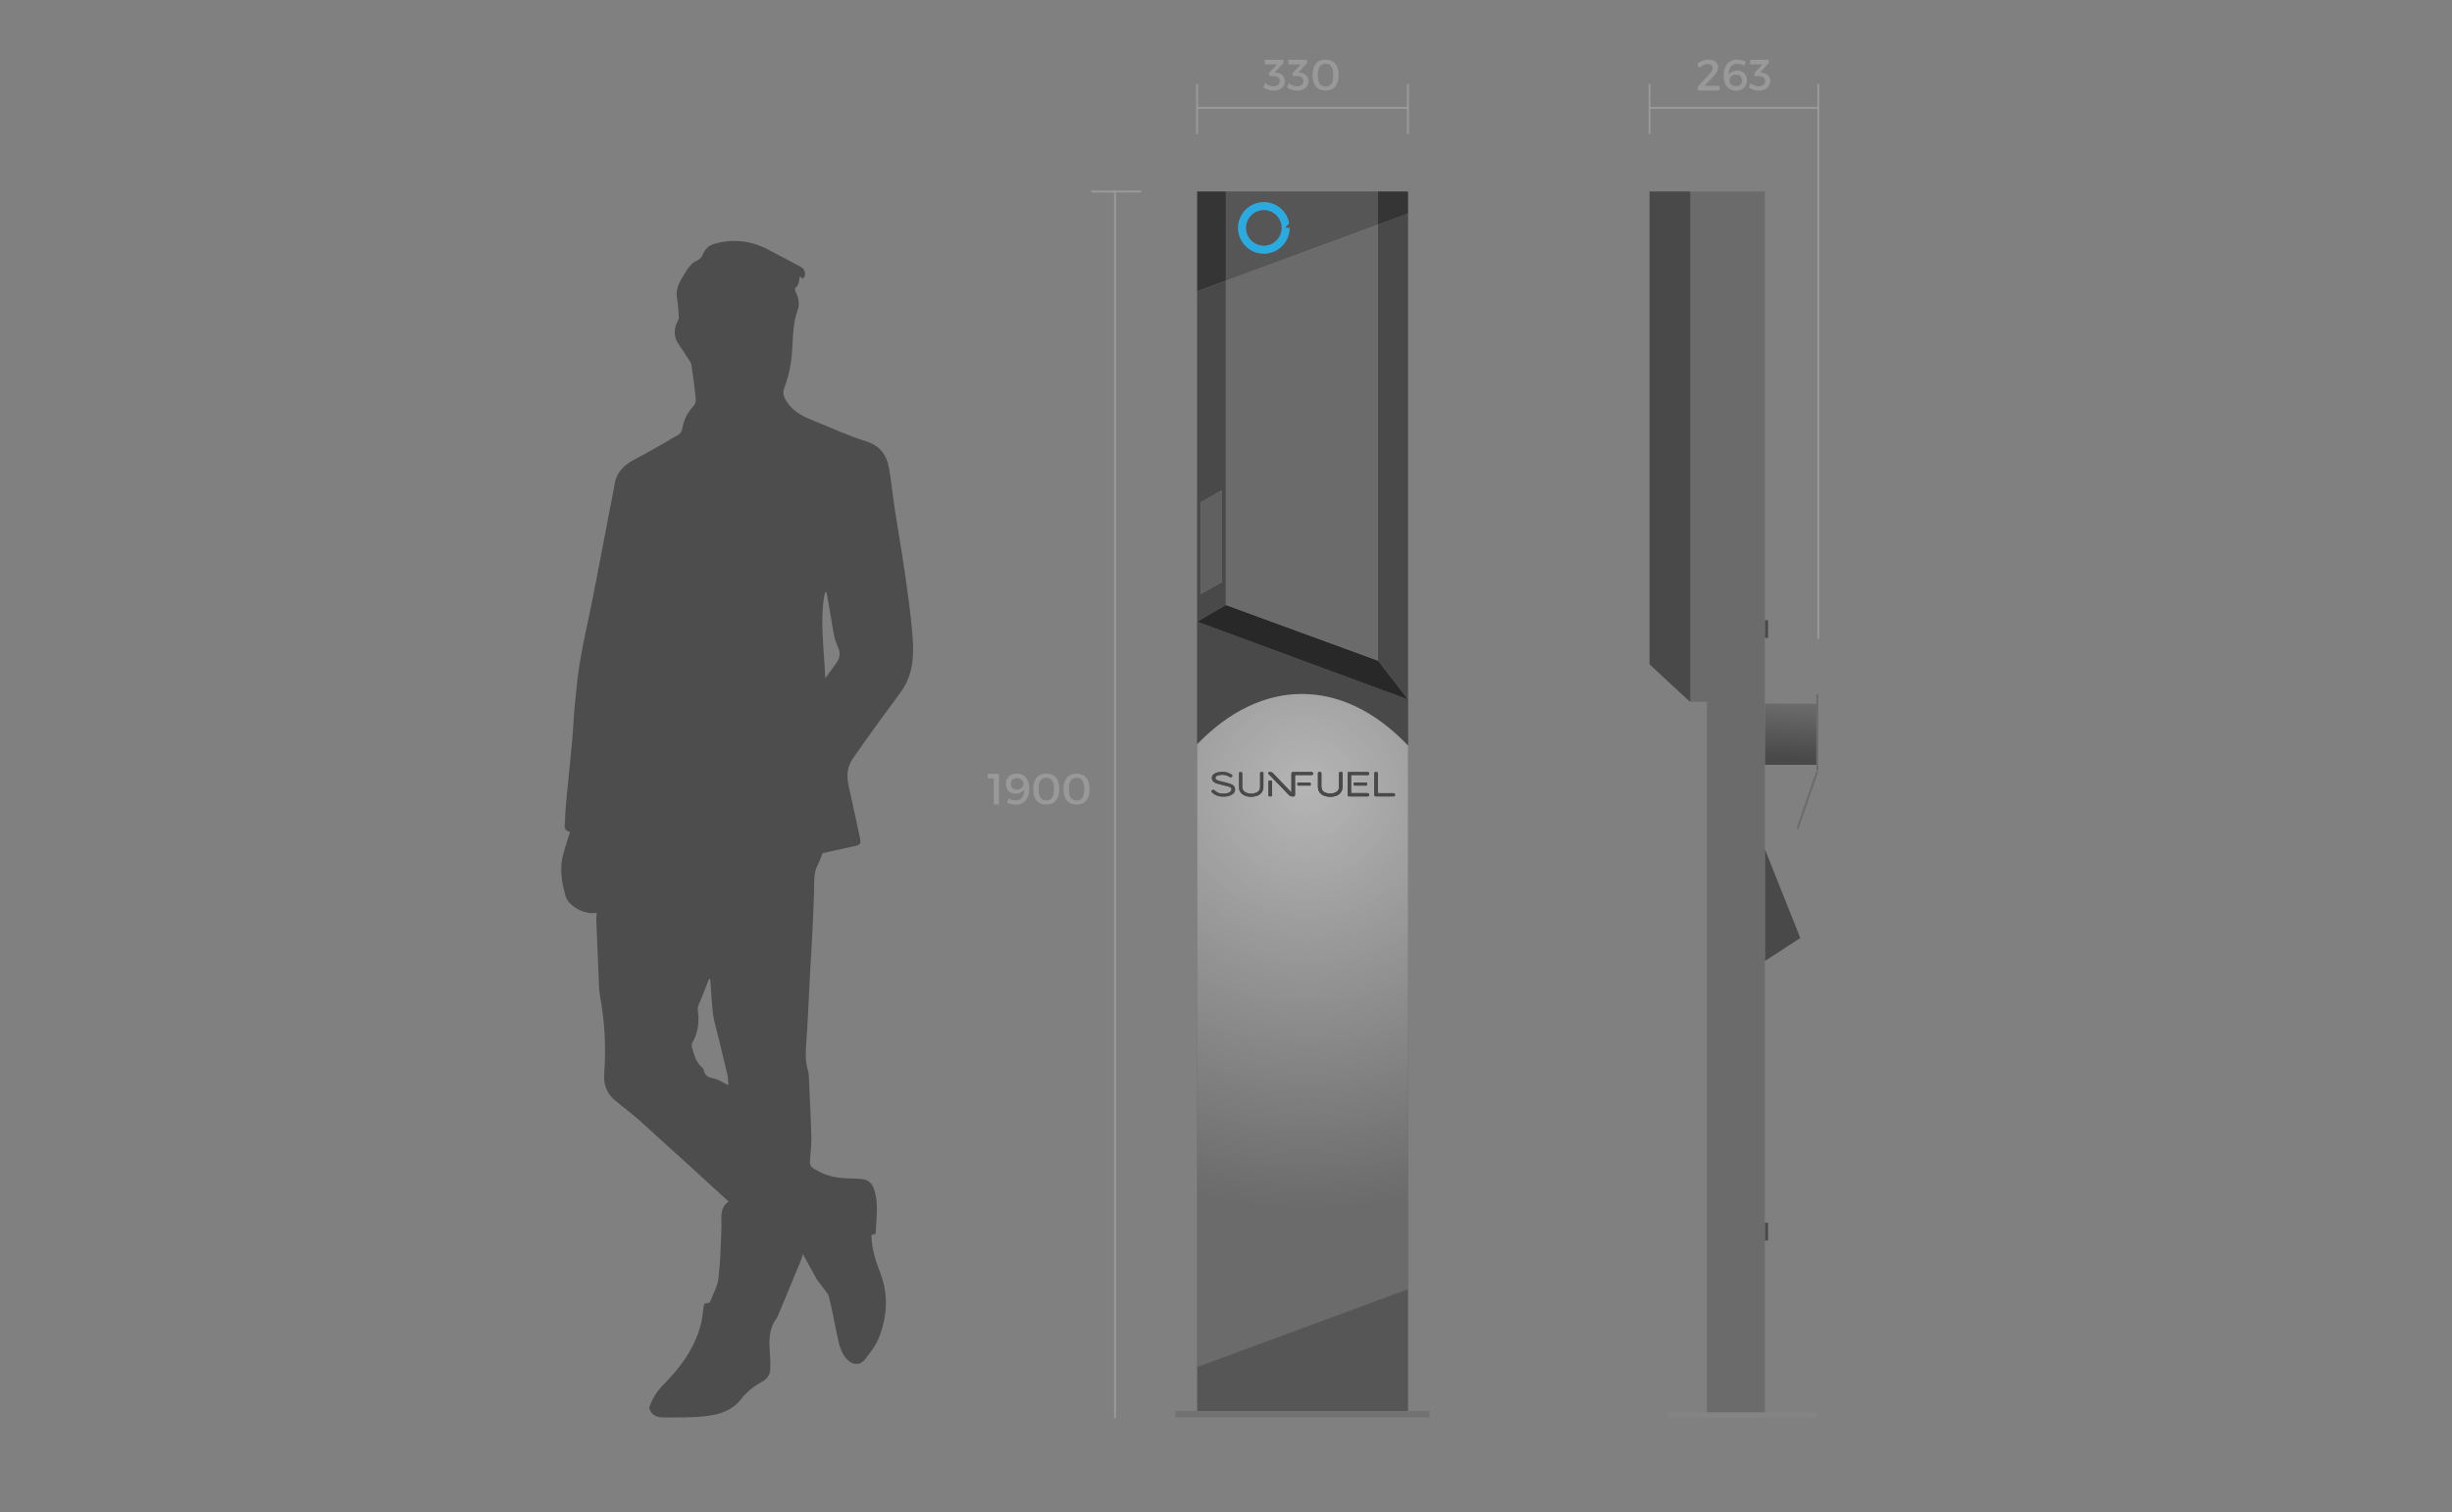 <?xml version="1.0" encoding="utf-8"?>
<!-- Generator: Adobe Illustrator 23.0.0, SVG Export Plug-In . SVG Version: 6.00 Build 0)  -->
<svg version="1.1" xmlns="http://www.w3.org/2000/svg" xmlns:xlink="http://www.w3.org/1999/xlink" x="0px" y="0px"
	 viewBox="0 0 1231.37 759.69" style="enable-background:new 0 0 1231.37 759.69;" xml:space="preserve">
<rect x="0" y="0" width="1231.37" height="759.69" fill="#808080" stroke="none"/>
<style type="text/css">
	.st0{display:none;}
	.st1{display:inline;}
	.st2{fill:#3A3A3A;}
	.st3{fill:none;stroke:#3A3A3A;stroke-miterlimit:10;}
	.st4{fill:none;stroke:#1C1C1C;stroke-miterlimit:10;}
	.st5{display:inline;fill:none;stroke:#3A3A3A;stroke-miterlimit:10;}
	.st6{display:inline;fill:none;stroke:#1C1C1C;stroke-miterlimit:10;}
	.st7{opacity:0.9;fill:#F7BD19;}
	.st8{fill:#FFFFFF;}
	.st9{fill:#6B6B6B;}
	.st10{fill:#494949;}
	.st11{opacity:0.5;clip-path:url(#SVGID_4_);fill:url(#SVGID_5_);}
	.st12{fill:#565656;}
	.st13{fill:#353535;}
	.st14{fill:#727272;}
	.st15{fill:#282828;}
	.st16{fill:#606060;}
	.st17{fill:#29ABE2;}
	.st18{fill:#848484;}
	.st19{fill:url(#SVGID_8_);}
	.st20{fill:none;stroke:#CCCCCC;stroke-width:0.75;stroke-linecap:round;stroke-linejoin:round;stroke-miterlimit:10;}
	.st21{fill:none;stroke:#999999;stroke-linecap:round;stroke-linejoin:round;stroke-miterlimit:10;}
	.st22{opacity:0.5;clip-path:url(#SVGID_12_);fill:url(#SVGID_13_);}
	.st23{fill:url(#SVGID_16_);}
	.st24{fill:#999999;}
	.st25{fill:url(#SVGID_17_);}
	.st26{fill:url(#SVGID_18_);}
	.st27{fill:url(#SVGID_19_);}
	.st28{fill:url(#SVGID_20_);}
	.st29{fill:url(#SVGID_21_);}
	.st30{fill:url(#SVGID_22_);}
	.st31{fill:none;stroke:#EFEFEF;stroke-miterlimit:10;}
	.st32{fill:#F9DC79;}
	.st33{fill:#F7BD19;}
	.st34{opacity:0.8;}
	.st35{fill:url(#SVGID_23_);}
	.st36{fill:url(#SVGID_24_);}
	.st37{fill:url(#SVGID_25_);}
	.st38{fill:url(#SVGID_26_);}
	.st39{fill:url(#SVGID_27_);}
	.st40{fill:url(#SVGID_28_);}
	.st41{fill:url(#SVGID_29_);}
	.st42{fill:url(#SVGID_30_);}
	.st43{fill:url(#SVGID_33_);}
	.st44{fill:#2F3948;}
	.st45{fill:none;stroke:#F7BD19;stroke-width:6;stroke-linecap:round;stroke-linejoin:round;stroke-miterlimit:10;}
	.st46{fill:url(#SVGID_34_);}
	.st47{fill:#191919;}
	.st48{fill:url(#SVGID_35_);}
	.st49{fill:url(#SVGID_36_);}
	.st50{fill:#4D4D4D;}
	.st51{fill:url(#SVGID_37_);}
	.st52{fill:url(#SVGID_38_);}
	.st53{fill:#CCCCCC;}
	.st54{fill:url(#SVGID_39_);}
	.st55{fill:#FABF14;}
	.st56{fill:url(#SVGID_40_);}
	.st57{fill:url(#SVGID_41_);}
	.st58{fill:url(#SVGID_42_);}
	.st59{fill:url(#SVGID_43_);}
	.st60{fill:url(#SVGID_44_);}
	.st61{fill:url(#SVGID_45_);}
	.st62{fill:url(#SVGID_46_);}
	.st63{fill:url(#SVGID_47_);}
	.st64{fill:url(#SVGID_48_);}
	.st65{fill:url(#SVGID_49_);}
	.st66{fill:url(#SVGID_50_);}
	.st67{fill:#333333;}
	.st68{fill:url(#SVGID_51_);}
	.st69{fill:url(#SVGID_52_);}
	.st70{fill:url(#SVGID_53_);}
	.st71{opacity:0.7;fill:url(#SVGID_54_);}
	.st72{fill:url(#SVGID_55_);}
	.st73{fill:url(#SVGID_56_);}
	.st74{fill:url(#SVGID_57_);}
	.st75{fill:url(#SVGID_58_);}
	.st76{opacity:0.8;fill:url(#SVGID_59_);}
	.st77{fill:url(#SVGID_60_);}
	.st78{fill:url(#SVGID_61_);}
	.st79{fill:url(#SVGID_62_);}
	.st80{fill:url(#SVGID_63_);}
	.st81{fill:url(#SVGID_64_);}
	.st82{fill:url(#SVGID_65_);}
	.st83{fill:url(#SVGID_66_);}
	.st84{fill:url(#SVGID_67_);}
	.st85{opacity:0.7;fill:url(#SVGID_68_);}
	.st86{fill:url(#SVGID_69_);}
	.st87{fill:url(#SVGID_70_);}
	.st88{fill:url(#SVGID_71_);}
	.st89{fill:url(#SVGID_72_);}
	.st90{opacity:0.8;fill:url(#SVGID_73_);}
	.st91{fill:url(#SVGID_74_);}
	.st92{fill:url(#SVGID_75_);}
	.st93{fill:url(#SVGID_76_);}
	.st94{fill:url(#SVGID_77_);}
	.st95{fill:url(#SVGID_78_);}
	.st96{fill:url(#SVGID_79_);}
	.st97{fill:url(#SVGID_80_);}
	.st98{fill:url(#SVGID_81_);}
	.st99{fill:#FFFFFF;stroke:#000000;stroke-miterlimit:10;}
	.st100{fill:#C1272D;}
	.st101{fill:url(#SVGID_82_);}
	.st102{fill:url(#SVGID_83_);}
	.st103{fill:url(#SVGID_84_);}
	.st104{fill:url(#SVGID_85_);}
	.st105{fill:url(#SVGID_86_);}
	.st106{fill:url(#SVGID_87_);}
	.st107{fill:url(#SVGID_88_);}
	.st108{fill:url(#SVGID_89_);}
	.st109{fill:url(#SVGID_90_);}
	.st110{fill:url(#SVGID_91_);}
	.st111{fill:url(#SVGID_92_);}
	.st112{fill:url(#SVGID_93_);}
	.st113{fill:url(#SVGID_94_);}
	.st114{fill:url(#SVGID_95_);}
	.st115{fill:url(#SVGID_96_);}
	.st116{fill:url(#SVGID_97_);}
	.st117{fill:url(#SVGID_98_);}
	.st118{fill:url(#SVGID_99_);}
	.st119{fill:url(#SVGID_100_);}
	.st120{fill:url(#SVGID_101_);}
	.st121{fill:url(#SVGID_102_);}
	.st122{fill:url(#SVGID_103_);}
	.st123{fill:url(#SVGID_104_);}
	.st124{fill:url(#SVGID_105_);}
	.st125{fill:url(#SVGID_106_);}
	.st126{fill:url(#SVGID_107_);}
	.st127{fill:url(#SVGID_108_);}
	.st128{fill:url(#SVGID_109_);}
	.st129{fill:url(#SVGID_110_);}
	.st130{fill:url(#SVGID_111_);}
	.st131{fill:url(#SVGID_112_);}
	.st132{fill:url(#SVGID_113_);}
	.st133{fill:url(#SVGID_114_);}
	.st134{fill:url(#SVGID_115_);}
	.st135{fill:url(#SVGID_116_);}
	.st136{fill:url(#SVGID_117_);}
	.st137{fill:#666666;}
	.st138{fill:none;}
	.st139{fill:url(#SVGID_118_);}
	.st140{opacity:0.5;}
	.st141{fill:url(#SVGID_119_);}
	.st142{fill:url(#SVGID_120_);}
	.st143{fill:url(#SVGID_121_);}
	.st144{fill:url(#SVGID_122_);}
	.st145{fill:url(#SVGID_123_);}
	.st146{fill:url(#SVGID_124_);}
	.st147{fill:url(#SVGID_125_);}
	.st148{fill:url(#SVGID_126_);}
	.st149{fill:url(#SVGID_127_);}
	.st150{fill:url(#SVGID_128_);}
	.st151{fill:url(#SVGID_129_);}
	.st152{fill:url(#SVGID_130_);}
	.st153{fill:url(#SVGID_131_);}
	.st154{fill:url(#SVGID_132_);}
	.st155{fill:url(#SVGID_133_);}
	.st156{fill:url(#SVGID_134_);}
	.st157{fill:url(#SVGID_135_);}
	.st158{fill:url(#SVGID_136_);}
	.st159{fill:url(#SVGID_137_);}
	.st160{fill:url(#SVGID_138_);}
	.st161{fill:url(#SVGID_139_);}
	.st162{fill:url(#SVGID_140_);}
	.st163{fill:url(#SVGID_141_);}
	.st164{fill:url(#SVGID_142_);}
	.st165{fill:url(#SVGID_143_);}
	.st166{fill:url(#SVGID_144_);}
	.st167{fill:url(#SVGID_145_);}
	.st168{fill:url(#SVGID_146_);}
	.st169{fill:url(#SVGID_147_);}
	.st170{fill:url(#SVGID_148_);}
	.st171{fill:none;stroke:#2D2D2D;stroke-width:2;stroke-miterlimit:10;}
	.st172{fill:url(#SVGID_155_);}
	.st173{fill:url(#SVGID_156_);}
	.st174{fill:url(#SVGID_157_);}
	.st175{clip-path:url(#SVGID_159_);}
	.st176{fill:#FBDD79;}
	.st177{fill:#736357;}
	.st178{fill:#534741;}
	.st179{fill:url(#SVGID_160_);}
	.st180{fill:#F2F2F2;}
	.st181{fill:#00B5E4;}
</style>
<g id="Layer_2">
</g>
<g id="Layer_6" class="st0">
	<g class="st1">
		<g>
			<g>
				<path class="st2" d="M1232.5,32.4c1.93,0,1.93-3,0-3C1230.57,29.4,1230.57,32.4,1232.5,32.4L1232.5,32.4z"/>
			</g>
		</g>
		<g>
			<g>
				<path class="st2" d="M1153.7,114.04c1.93,0,1.93-3,0-3C1151.77,111.04,1151.77,114.04,1153.7,114.04L1153.7,114.04z"/>
			</g>
		</g>
		<g>
			<g>
				<path class="st2" d="M1232.5,190c1.93,0,1.93-3,0-3C1230.57,187,1230.57,190,1232.5,190L1232.5,190z"/>
			</g>
		</g>
		<g>
			<g>
				<path class="st2" d="M1153.7,271.64c1.93,0,1.93-3,0-3C1151.77,268.64,1151.77,271.64,1153.7,271.64L1153.7,271.64z"/>
			</g>
		</g>
		<g>
			<g>
				<path class="st2" d="M1232.5,347.61c1.93,0,1.93-3,0-3C1230.57,344.61,1230.57,347.61,1232.5,347.61L1232.5,347.61z"/>
			</g>
		</g>
		<g>
			<g>
				<path class="st2" d="M1153.7,429.25c1.93,0,1.93-3,0-3C1151.77,426.25,1151.77,429.25,1153.7,429.25L1153.7,429.25z"/>
			</g>
		</g>
		<g>
			<g>
				<path class="st2" d="M1232.5,505.22c1.93,0,1.93-3,0-3C1230.57,502.22,1230.57,505.22,1232.5,505.22L1232.5,505.22z"/>
			</g>
		</g>
		<g>
			<g>
				<path class="st2" d="M1153.7,586.85c1.93,0,1.93-3,0-3C1151.77,583.85,1151.77,586.85,1153.7,586.85L1153.7,586.85z"/>
			</g>
		</g>
		<g>
			<g>
				<path class="st2" d="M1232.5,662.82c1.93,0,1.93-3,0-3C1230.57,659.82,1230.57,662.82,1232.5,662.82L1232.5,662.82z"/>
			</g>
		</g>
		<g>
			<g>
				<path class="st2" d="M1153.7,744.46c1.93,0,1.93-3,0-3C1151.77,741.46,1151.77,744.46,1153.7,744.46L1153.7,744.46z"/>
			</g>
		</g>
	</g>
</g>
<g id="Layer_7" class="st0">
</g>
<g id="Layer_5">
	<g>
		<g>
			<g>
				<defs>
					<path id="SVGID_9_" d="M601.19,312.28v374.38l105.93-39.1V351.38L601.19,312.28z M619.19,398.77
						c-1.66,1.27-3.57,1.49-5.55,1.38c-1.26-0.07-2.48-0.38-3.59-1.02c-0.58-0.34-1.09-0.75-1.53-1.24
						c-0.37-0.41-0.32-0.66,0.17-0.93c0.13-0.07,0.25-0.14,0.39-0.21c0.28-0.13,0.52-0.1,0.75,0.14c1.02,1.07,2.26,1.66,3.73,1.71
						c0.97,0.03,1.96,0.06,2.91-0.2c0.58-0.15,1.08-0.44,1.49-0.85c0.78-0.75,0.59-1.78-0.41-2.21c-0.66-0.29-1.38-0.42-2.09-0.61
						c-1.48-0.39-2.98-0.72-4.44-1.18c-0.48-0.15-0.92-0.38-1.33-0.66c-1.54-0.97-1.46-3.26,0-4.17c1.04-0.66,2.36-1.05,4.33-1.04
						c1.38,0.02,3.04,0.38,4.5,1.43c0.3,0.21,0.57,0.44,0.31,0.85c-0.3,0.46-0.85,0.61-1.22,0.37c-1.98-1.26-4.09-1.37-6.28-0.71
						c-0.38,0.1-0.64,0.41-0.82,0.75c-0.25,0.46-0.19,0.83,0.24,1.18c0.45,0.37,1.01,0.54,1.56,0.71c1.95,0.52,3.93,0.89,5.83,1.59
						c0.97,0.36,1.81,0.92,2.02,2.05C620.4,397.04,620.16,398.04,619.19,398.77z M634.48,388.41v6.62c0,2.42-1.17,4.13-3.49,4.82
						c-2.18,0.65-4.37,0.61-6.41-0.48c-1.52-0.81-2.34-2.13-2.36-3.86c-0.05-2.35-0.02-4.7-0.03-7.06c0-0.45,0.19-0.61,0.63-0.6
						c1.07,0.01,1.07-0.01,1.07,1.05c0,2.11-0.01,4.21,0,6.32c0,1.39,0.63,2.41,1.94,2.94c1.66,0.67,3.33,0.67,4.98,0.02
						c1.33-0.53,1.97-1.54,1.97-2.97c0.01-2.14,0-4.28,0.01-6.41c0-0.31-0.12-0.72,0.2-0.87c0.41-0.2,0.88-0.13,1.31-0.05
						C634.52,387.94,634.48,388.22,634.48,388.41z M638.81,399.23c0,0.74-0.06,0.79-0.79,0.79c-0.12,0-0.23,0-0.35,0.01
						c-0.48,0.06-0.64-0.17-0.64-0.64c0.02-1.11,0.01-2.21,0.01-3.33c0-1.09,0.01-2.19-0.01-3.28c0-0.45,0.14-0.66,0.63-0.66
						c1.15,0,1.15-0.01,1.15,1.15V399.23z M657.61,394.61c-1.83,0.01-3.66,0-5.49,0c-0.54,0-0.6-0.13-0.61-0.82
						c-0.01-0.46,0.16-0.66,0.64-0.65c0.89,0.01,1.78,0,2.68,0c0.93,0,1.85,0.01,2.77,0c0.45-0.01,0.63,0.19,0.63,0.63
						C658.2,394.45,658.12,394.61,657.61,394.61z M658.66,389.29c-2.56,0.01-5.13,0.01-7.69-0.01c-0.5,0-0.66,0.09-0.66,0.64
						c0.03,3.05,0.02,6.08,0.01,9.13c0,0.19-0.01,0.37-0.05,0.54c-0.03,0.3-0.2,0.44-0.53,0.45c-1.75,0.05-1.74,0.03-2.95-1.23
						c-3.14-3.27-6.3-6.52-9.44-9.78c-0.1-0.1-0.22-0.21-0.3-0.32c-0.28-0.39-0.12-0.79,0.35-0.85c0.73-0.07,1.34,0,1.95,0.64
						c2.95,3.16,5.99,6.26,9,9.39c0.05,0.05,0.09,0.08,0.22,0.19v-9.28c0-0.14-0.01-0.3,0.02-0.44c0.06-0.3,0.23-0.5,0.57-0.5
						c3.2,0,6.4,0,9.59,0.01c0.44,0,0.65,0.28,0.65,0.75C659.38,389.08,659.17,389.29,658.66,389.29z M674.2,391.95v3.08
						c0,2.38-1.16,4.04-3.42,4.77c-1.97,0.64-3.95,0.6-5.89-0.14c-1.89-0.72-3-2.39-3.01-4.41c-0.01-2.24,0-4.47,0-6.71
						c0-0.59,0.1-0.68,0.7-0.7c0.98,0,0.98,0,0.98,0.96c0,1.92,0.05,3.85-0.01,5.76c-0.08,2.69,1.25,3.58,3.31,3.97
						c1.16,0.23,2.29,0.12,3.41-0.28c1.48-0.52,2.21-1.55,2.22-3.16c0.01-2.1,0-4.21,0-6.3c0-0.95,0-0.95,0.97-0.95
						c0.05,0,0.1,0.01,0.15,0c0.43-0.05,0.59,0.14,0.58,0.58C674.19,389.6,674.2,390.77,674.2,391.95z M683.47,389.29
						c-1.53,0-3.05,0.01-4.57,0c-0.32-0.01-0.43,0.07-0.43,0.41c0.02,2.78,0.02,5.56,0,8.34c0,0.37,0.15,0.38,0.44,0.38h7.69
						c0.7,0,0.97,0.29,0.92,0.96c-0.03,0.42-0.24,0.65-0.71,0.65h-9.22c-0.59,0-0.83-0.25-0.83-0.86v-10.52c0-0.68,0.1-0.8,0.76-0.8
						h9.19c0.65,0,0.85,0.2,0.82,0.81c-0.01,0.46-0.25,0.64-0.7,0.64C685.72,389.29,684.59,389.29,683.47,389.29z M686.53,393.83
						c0,0.66-0.09,0.78-0.71,0.78h-2.63c-0.92,0-1.82,0.01-2.72,0c-0.58-0.01-0.61-0.09-0.64-0.85c-0.02-0.49,0.19-0.64,0.65-0.63
						c1.78,0.01,3.57,0,5.35,0C686.43,393.13,686.53,393.24,686.53,393.83z M699.79,400.03h-8.74c-0.61-0.01-0.87-0.27-0.87-0.88
						v-10.53c0-0.63,0.15-0.75,0.81-0.75c0.83-0.01,0.93,0.06,0.93,0.72v4.72c0,1.56,0.01,3.12-0.01,4.67
						c0,0.39,0.12,0.46,0.48,0.46c2.42-0.02,4.83-0.01,7.25-0.01c0.64,0,0.96,0.32,0.92,0.89
						C700.52,399.8,700.28,400.03,699.79,400.03z"/>
				</defs>
				<clipPath id="SVGID_2_">
					<use xlink:href="#SVGID_9_"  style="overflow:visible;"/>
				</clipPath>
			</g>
		</g>
		<g>
			<polygon class="st9" points="707.12,351.39 707.12,647.57 601.19,686.66 601.19,312.28 			"/>
			<path class="st10" d="M707.12,351.39v23.15c-15.62-16.49-33.85-25.94-53.3-25.94c-19.18,0-37.16,9.19-52.63,25.24v-61.55
				L707.12,351.39z"/>
			<polygon class="st9" points="707.12,376.95 707.12,647.57 601.19,686.66 601.19,374.1 			"/>
			<g>
				<defs>
					<path id="SVGID_11_" d="M601.19,312.28v374.38l105.93-39.1V351.38L601.19,312.28z M619.19,398.77
						c-1.66,1.27-3.57,1.49-5.55,1.38c-1.26-0.07-2.48-0.38-3.59-1.02c-0.58-0.34-1.09-0.75-1.53-1.24
						c-0.37-0.41-0.32-0.66,0.17-0.93c0.13-0.07,0.25-0.14,0.39-0.21c0.28-0.13,0.52-0.1,0.75,0.14c1.02,1.07,2.26,1.66,3.73,1.71
						c0.97,0.03,1.96,0.06,2.91-0.2c0.58-0.15,1.08-0.44,1.49-0.85c0.78-0.75,0.59-1.78-0.41-2.21c-0.66-0.29-1.38-0.42-2.09-0.61
						c-1.48-0.39-2.98-0.72-4.44-1.18c-0.48-0.15-0.92-0.38-1.33-0.66c-1.54-0.97-1.46-3.26,0-4.17c1.04-0.66,2.36-1.05,4.33-1.04
						c1.38,0.02,3.04,0.38,4.5,1.43c0.3,0.21,0.57,0.44,0.31,0.85c-0.3,0.46-0.85,0.61-1.22,0.37c-1.98-1.26-4.09-1.37-6.28-0.71
						c-0.38,0.1-0.64,0.41-0.82,0.75c-0.25,0.46-0.19,0.83,0.24,1.18c0.45,0.37,1.01,0.54,1.56,0.71c1.95,0.52,3.93,0.89,5.83,1.59
						c0.97,0.36,1.81,0.92,2.02,2.05C620.4,397.04,620.16,398.04,619.19,398.77z M634.48,388.41v6.62c0,2.42-1.17,4.13-3.49,4.82
						c-2.18,0.65-4.37,0.61-6.41-0.48c-1.52-0.81-2.34-2.13-2.36-3.86c-0.05-2.35-0.02-4.7-0.03-7.06c0-0.45,0.19-0.61,0.63-0.6
						c1.07,0.01,1.07-0.01,1.07,1.05c0,2.11-0.01,4.21,0,6.32c0,1.39,0.63,2.41,1.94,2.94c1.66,0.67,3.33,0.67,4.98,0.02
						c1.33-0.53,1.97-1.54,1.97-2.97c0.01-2.14,0-4.28,0.01-6.41c0-0.31-0.12-0.72,0.2-0.87c0.41-0.2,0.88-0.13,1.31-0.05
						C634.52,387.94,634.48,388.22,634.48,388.41z M638.81,399.23c0,0.74-0.06,0.79-0.79,0.79c-0.12,0-0.23,0-0.35,0.01
						c-0.48,0.06-0.64-0.17-0.64-0.64c0.02-1.11,0.01-2.21,0.01-3.33c0-1.09,0.01-2.19-0.01-3.28c0-0.45,0.14-0.66,0.63-0.66
						c1.15,0,1.15-0.01,1.15,1.15V399.23z M657.61,394.61c-1.83,0.01-3.66,0-5.49,0c-0.54,0-0.6-0.13-0.61-0.82
						c-0.01-0.46,0.16-0.66,0.64-0.65c0.89,0.01,1.78,0,2.68,0c0.93,0,1.85,0.01,2.77,0c0.45-0.01,0.63,0.19,0.63,0.63
						C658.2,394.45,658.12,394.61,657.61,394.61z M658.66,389.29c-2.56,0.01-5.13,0.01-7.69-0.01c-0.5,0-0.66,0.09-0.66,0.64
						c0.03,3.05,0.02,6.08,0.01,9.13c0,0.19-0.01,0.37-0.05,0.54c-0.03,0.3-0.2,0.44-0.53,0.45c-1.75,0.05-1.74,0.03-2.95-1.23
						c-3.14-3.27-6.3-6.52-9.44-9.78c-0.1-0.1-0.22-0.21-0.3-0.32c-0.28-0.39-0.12-0.79,0.35-0.85c0.73-0.07,1.34,0,1.95,0.64
						c2.95,3.16,5.99,6.26,9,9.39c0.05,0.05,0.09,0.08,0.22,0.19v-9.28c0-0.14-0.01-0.3,0.02-0.44c0.06-0.3,0.23-0.5,0.57-0.5
						c3.2,0,6.4,0,9.59,0.01c0.44,0,0.65,0.28,0.65,0.75C659.38,389.08,659.17,389.29,658.66,389.29z M674.2,391.95v3.08
						c0,2.38-1.16,4.04-3.42,4.77c-1.97,0.64-3.95,0.6-5.89-0.14c-1.89-0.72-3-2.39-3.01-4.41c-0.01-2.24,0-4.47,0-6.71
						c0-0.59,0.1-0.68,0.7-0.7c0.98,0,0.98,0,0.98,0.96c0,1.92,0.05,3.85-0.01,5.76c-0.08,2.69,1.25,3.58,3.31,3.97
						c1.16,0.23,2.29,0.12,3.41-0.28c1.48-0.52,2.21-1.55,2.22-3.16c0.01-2.1,0-4.21,0-6.3c0-0.95,0-0.95,0.97-0.95
						c0.05,0,0.1,0.01,0.15,0c0.43-0.05,0.59,0.14,0.58,0.58C674.19,389.6,674.2,390.77,674.2,391.95z M683.47,389.29
						c-1.53,0-3.05,0.01-4.57,0c-0.32-0.01-0.43,0.07-0.43,0.41c0.02,2.78,0.02,5.56,0,8.34c0,0.37,0.15,0.38,0.44,0.38h7.69
						c0.7,0,0.97,0.29,0.92,0.96c-0.03,0.42-0.24,0.65-0.71,0.65h-9.22c-0.59,0-0.83-0.25-0.83-0.86v-10.52c0-0.68,0.1-0.8,0.76-0.8
						h9.19c0.65,0,0.85,0.2,0.82,0.81c-0.01,0.46-0.25,0.64-0.7,0.64C685.72,389.29,684.59,389.29,683.47,389.29z M686.53,393.83
						c0,0.66-0.09,0.78-0.71,0.78h-2.63c-0.92,0-1.82,0.01-2.72,0c-0.58-0.01-0.61-0.09-0.64-0.85c-0.02-0.49,0.19-0.64,0.65-0.63
						c1.78,0.01,3.57,0,5.35,0C686.43,393.13,686.53,393.24,686.53,393.83z M699.79,400.03h-8.74c-0.61-0.01-0.87-0.27-0.87-0.88
						v-10.53c0-0.63,0.15-0.75,0.81-0.75c0.83-0.01,0.93,0.06,0.93,0.72v4.72c0,1.56,0.01,3.12-0.01,4.67
						c0,0.39,0.12,0.46,0.48,0.46c2.42-0.02,4.83-0.01,7.25-0.01c0.64,0,0.96,0.32,0.92,0.89
						C700.52,399.8,700.28,400.03,699.79,400.03z"/>
				</defs>
				<clipPath id="SVGID_4_">
					<use xlink:href="#SVGID_11_"  style="overflow:visible;"/>
				</clipPath>
				<radialGradient id="SVGID_5_" cx="656.23" cy="395.941" r="211.116" gradientUnits="userSpaceOnUse">
					<stop  offset="0" style="stop-color:#FFFFFF"/>
					<stop  offset="1" style="stop-color:#FFFFFF;stop-opacity:0"/>
				</radialGradient>
				<ellipse class="st11" cx="653.82" cy="536.66" rx="105.11" ry="188.07"/>
			</g>
			<g>
				<path class="st10" d="M659.39,388.61c-0.01,0.46-0.22,0.67-0.73,0.67c-2.56,0.01-5.13,0.01-7.69-0.01
					c-0.5,0-0.66,0.09-0.66,0.64c0.03,3.05,0.02,6.08,0.01,9.13c0,0.19-0.01,0.37-0.05,0.54c-0.03,0.3-0.2,0.44-0.53,0.45
					c-1.75,0.05-1.74,0.03-2.95-1.23c-3.14-3.27-6.3-6.52-9.44-9.78c-0.1-0.1-0.22-0.21-0.3-0.32c-0.28-0.39-0.12-0.79,0.35-0.85
					c0.73-0.07,1.34,0,1.95,0.64c2.95,3.16,5.99,6.26,9,9.39c0.05,0.05,0.09,0.08,0.22,0.19v-9.28c0-0.14-0.01-0.3,0.02-0.44
					c0.06-0.3,0.23-0.5,0.57-0.5c3.2,0,6.4,0,9.59,0.01C659.18,387.86,659.39,388.14,659.39,388.61z"/>
				<path class="st10" d="M619.19,398.77c-1.66,1.27-3.57,1.49-5.55,1.38c-1.26-0.07-2.48-0.38-3.59-1.02
					c-0.58-0.34-1.09-0.75-1.53-1.24c-0.37-0.41-0.32-0.66,0.17-0.93c0.13-0.07,0.25-0.14,0.39-0.21c0.28-0.13,0.52-0.1,0.75,0.14
					c1.02,1.07,2.26,1.66,3.73,1.71c0.97,0.03,1.96,0.06,2.91-0.2c0.58-0.15,1.08-0.44,1.49-0.85c0.78-0.75,0.59-1.78-0.41-2.21
					c-0.66-0.29-1.38-0.42-2.09-0.61c-1.48-0.39-2.98-0.72-4.44-1.18c-0.48-0.15-0.92-0.38-1.33-0.66c-1.54-0.97-1.46-3.26,0-4.17
					c1.04-0.66,2.36-1.05,4.33-1.04c1.38,0.02,3.04,0.38,4.5,1.43c0.3,0.21,0.57,0.44,0.31,0.85c-0.3,0.46-0.85,0.61-1.22,0.37
					c-1.98-1.26-4.09-1.37-6.28-0.71c-0.38,0.1-0.64,0.41-0.82,0.75c-0.25,0.46-0.19,0.83,0.24,1.18c0.45,0.37,1.01,0.54,1.56,0.71
					c1.95,0.52,3.93,0.89,5.83,1.59c0.97,0.36,1.81,0.92,2.02,2.05C620.4,397.04,620.16,398.04,619.19,398.77z"/>
				<path class="st10" d="M634.48,388.41v6.62c0,2.42-1.17,4.13-3.49,4.82c-2.18,0.65-4.37,0.61-6.41-0.48
					c-1.52-0.81-2.34-2.13-2.36-3.86c-0.05-2.35-0.02-4.7-0.03-7.06c0-0.45,0.19-0.61,0.63-0.6c1.07,0.01,1.07-0.01,1.07,1.05
					c0,2.11-0.01,4.21,0,6.32c0,1.39,0.63,2.41,1.94,2.94c1.66,0.67,3.33,0.67,4.98,0.02c1.33-0.53,1.97-1.54,1.97-2.97
					c0.01-2.14,0-4.28,0.01-6.41c0-0.31-0.12-0.72,0.2-0.87c0.41-0.2,0.88-0.13,1.31-0.05
					C634.52,387.94,634.48,388.22,634.48,388.41z"/>
				<path class="st10" d="M674.2,388.43c-0.01,1.17,0,2.34,0,3.52v3.08c0,2.38-1.16,4.04-3.42,4.77c-1.97,0.64-3.95,0.6-5.89-0.14
					c-1.89-0.72-3-2.39-3.01-4.41c-0.01-2.24,0-4.47,0-6.71c0-0.59,0.1-0.68,0.7-0.7c0.98,0,0.98,0,0.98,0.96
					c0,1.92,0.05,3.85-0.01,5.76c-0.08,2.69,1.25,3.58,3.31,3.97c1.16,0.23,2.29,0.12,3.41-0.28c1.48-0.52,2.21-1.55,2.22-3.16
					c0.01-2.1,0-4.21,0-6.3c0-0.95,0-0.95,0.97-0.95c0.05,0,0.1,0.01,0.15,0C674.05,387.8,674.21,387.99,674.2,388.43z"/>
				<path class="st10" d="M687.53,399.38c-0.03,0.42-0.24,0.65-0.71,0.65h-9.22c-0.59,0-0.83-0.25-0.83-0.86v-10.52
					c0-0.68,0.1-0.8,0.76-0.8h9.19c0.65,0,0.85,0.2,0.82,0.81c-0.01,0.46-0.25,0.64-0.7,0.64c-1.12-0.01-2.25-0.01-3.37-0.01
					c-1.53,0-3.05,0.01-4.57,0c-0.32-0.01-0.43,0.07-0.43,0.41c0.02,2.78,0.02,5.56,0,8.34c0,0.37,0.15,0.38,0.44,0.38h7.69
					C687.31,398.42,687.58,398.71,687.53,399.38z"/>
				<path class="st10" d="M700.55,399.31c-0.03,0.49-0.27,0.72-0.76,0.72h-8.74c-0.61-0.01-0.87-0.27-0.87-0.88v-10.53
					c0-0.63,0.15-0.75,0.81-0.75c0.83-0.01,0.93,0.06,0.93,0.72v4.72c0,1.56,0.01,3.12-0.01,4.67c0,0.39,0.12,0.46,0.48,0.46
					c2.42-0.02,4.83-0.01,7.25-0.01C700.27,398.42,700.6,398.74,700.55,399.31z"/>
				<path class="st10" d="M638.81,393.27v5.96c0,0.74-0.06,0.79-0.79,0.79c-0.12,0-0.23,0-0.35,0.01c-0.48,0.06-0.64-0.17-0.64-0.64
					c0.02-1.11,0.01-2.21,0.01-3.33c0-1.09,0.01-2.19-0.01-3.28c0-0.45,0.14-0.66,0.63-0.66
					C638.81,392.13,638.81,392.11,638.81,393.27z"/>
				<path class="st10" d="M686.53,393.83c0,0.66-0.09,0.78-0.71,0.78h-2.63c-0.92,0-1.82,0.01-2.72,0
					c-0.58-0.01-0.61-0.09-0.64-0.85c-0.02-0.49,0.19-0.64,0.65-0.63c1.78,0.01,3.57,0,5.35,0
					C686.43,393.13,686.53,393.24,686.53,393.83z"/>
				<path class="st10" d="M658.21,393.76c-0.01,0.7-0.09,0.85-0.6,0.85c-1.83,0.01-3.66,0-5.49,0c-0.54,0-0.6-0.13-0.61-0.82
					c-0.01-0.46,0.16-0.66,0.64-0.65c0.89,0.01,1.78,0,2.68,0c0.93,0,1.85,0.01,2.77,0C658.04,393.12,658.21,393.32,658.21,393.76z"
					/>
			</g>
			<path class="st12" d="M615.63,96.19v44.84l76.38-28.19V96.19H615.63z M634.68,127.37c-7.11,0-12.9-5.78-12.9-12.9
				c0-7.13,5.78-12.9,12.9-12.9c6.27,0,11.49,4.47,12.65,10.39c0.02,0.14-0.01,0.27-0.1,0.37l-1.74,1.77
				c-0.14,0.13-0.03,0.36,0.15,0.36h1.62c0.17,0,0.31,0.14,0.3,0.31C647.4,121.77,641.7,127.37,634.68,127.37z"/>
			<polygon class="st10" points="707.12,107.27 707.12,351.38 692.01,331.84 692.01,112.84 			"/>
			<polygon class="st13" points="707.12,96.19 707.12,107.27 692.01,112.84 692.01,96.19 			"/>
			<polygon class="st13" points="615.63,96.19 615.63,141.04 601.19,146.37 601.19,96.19 			"/>
			<path class="st10" d="M601.19,146.37v165.91l14.44-8.4V141.04L601.19,146.37z M613.44,292.54l-10.42,5.85v-46.05l10.42-6.04
				V292.54z"/>
			<path class="st10" d="M637.04,399.39c0.02-1.11,0.01-2.21,0.01-3.33c0-1.09,0.01-2.19-0.01-3.28c0-0.45,0.14-0.66,0.63-0.66
				c1.15,0,1.15-0.01,1.15,1.15v5.96c0,0.74-0.06,0.79-0.79,0.79c-0.12,0-0.23,0-0.35,0.01
				C637.2,400.09,637.04,399.85,637.04,399.39z"/>
			<path class="st10" d="M657.58,393.13c0.45-0.01,0.63,0.19,0.63,0.63c-0.01,0.7-0.09,0.85-0.6,0.85c-1.83,0.01-3.66,0-5.49,0
				c-0.54,0-0.6-0.13-0.61-0.82c-0.01-0.46,0.16-0.66,0.64-0.65c0.89,0.01,1.78,0,2.68,0C655.74,393.13,656.67,393.15,657.58,393.13
				z"/>
			<path class="st10" d="M637.04,388.71c-0.28-0.39-0.12-0.79,0.35-0.85c0.73-0.07,1.34,0,1.95,0.64c2.95,3.16,5.99,6.26,9,9.39
				c0.05,0.05,0.09,0.08,0.22,0.19v-9.28c0-0.14-0.01-0.3,0.02-0.44c0.06-0.3,0.23-0.5,0.57-0.5c3.2,0,6.4,0,9.59,0.01
				c0.44,0,0.65,0.28,0.65,0.75c-0.01,0.46-0.22,0.67-0.73,0.67c-2.56,0.01-5.13,0.01-7.69-0.01c-0.5,0-0.66,0.09-0.66,0.64
				c0.03,3.05,0.02,6.08,0.01,9.13c0,0.19-0.01,0.37-0.05,0.54c-0.03,0.3-0.2,0.44-0.53,0.45c-1.75,0.05-1.74,0.03-2.95-1.23
				c-3.14-3.27-6.3-6.52-9.44-9.78C637.24,388.93,637.12,388.82,637.04,388.71z"/>
			<path class="st10" d="M661.88,395.25c-0.01-2.24,0-4.47,0-6.71c0-0.59,0.1-0.68,0.7-0.7c0.98,0,0.98,0,0.98,0.96
				c0,1.92,0.05,3.85-0.01,5.76c-0.08,2.69,1.25,3.58,3.31,3.97c1.16,0.23,2.29,0.12,3.41-0.28c1.48-0.52,2.21-1.55,2.22-3.16
				c0.01-2.1,0-4.21,0-6.3c0-0.95,0-0.95,0.97-0.95c0.05,0,0.1,0.01,0.15,0c0.43-0.05,0.59,0.14,0.58,0.58c-0.01,1.17,0,2.34,0,3.52
				v3.08c0,2.38-1.16,4.04-3.42,4.77c-1.97,0.64-3.95,0.6-5.89-0.14C663.01,398.95,661.89,397.28,661.88,395.25z"/>
			<path class="st10" d="M685.83,393.13c0.59,0,0.7,0.1,0.7,0.7c0,0.66-0.09,0.78-0.71,0.78h-2.63c-0.92,0-1.82,0.01-2.72,0
				c-0.58-0.01-0.61-0.09-0.64-0.85c-0.02-0.49,0.19-0.64,0.65-0.63C682.27,393.15,684.05,393.13,685.83,393.13z"/>
			<path class="st10" d="M676.76,399.17v-10.52c0-0.68,0.1-0.8,0.76-0.8h9.19c0.65,0,0.85,0.2,0.82,0.81
				c-0.01,0.46-0.25,0.64-0.7,0.64c-1.12-0.01-2.25-0.01-3.37-0.01c-1.53,0-3.05,0.01-4.57,0c-0.32-0.01-0.43,0.07-0.43,0.41
				c0.02,2.78,0.02,5.56,0,8.34c0,0.37,0.15,0.38,0.44,0.38h7.69c0.7,0,0.97,0.29,0.92,0.96c-0.03,0.42-0.24,0.65-0.71,0.65h-9.22
				C677,400.03,676.76,399.77,676.76,399.17z"/>
			<path class="st10" d="M690.18,399.15v-10.53c0-0.63,0.15-0.75,0.81-0.75c0.83-0.01,0.93,0.06,0.93,0.72v4.72
				c0,1.56,0.01,3.12-0.01,4.67c0,0.39,0.12,0.46,0.48,0.46c2.42-0.02,4.83-0.01,7.25-0.01c0.64,0,0.96,0.32,0.92,0.89
				c-0.03,0.49-0.27,0.72-0.76,0.72h-8.74C690.43,400.02,690.18,399.76,690.18,399.15z"/>
			<polygon class="st12" points="707.12,647.56 707.12,708.81 601.19,708.81 601.19,686.66 			"/>
			<rect x="590.17" y="708.81" class="st14" width="127.67" height="3.17"/>
			<polygon class="st15" points="707.12,351.38 601.19,312.28 615.63,303.88 692.01,331.84 			"/>
			<polygon class="st9" points="692.01,112.84 692.01,331.84 615.63,303.88 615.63,141.04 			"/>
			<polygon class="st16" points="613.44,246.31 613.44,292.54 603.02,298.39 603.02,252.35 			"/>
			<g>
				<g>
					<path class="st17" d="M647.26,114.48h-1.62c-0.19,0-0.29-0.23-0.15-0.36l1.74-1.77c0.09-0.1,0.13-0.23,0.1-0.37
						c-1.16-5.92-6.38-10.39-12.65-10.39c-7.11,0-12.9,5.77-12.9,12.9c0,7.11,5.78,12.9,12.9,12.9c7.02,0,12.72-5.61,12.89-12.58
						C647.57,114.62,647.43,114.48,647.26,114.48z M634.68,123.4c-4.92,0-8.92-4-8.92-8.92c0-4.92,4-8.92,8.92-8.92
						c4.94,0,8.92,4,8.92,8.92C643.6,119.4,639.61,123.4,634.68,123.4z"/>
					<circle class="st12" cx="634.68" cy="114.48" r="8.92"/>
				</g>
			</g>
		</g>
		<g>
			<g>
				<defs>
					<path id="SVGID_14_" d="M601.19,312.28v374.38l105.93-39.1V351.38L601.19,312.28z M619.19,398.77
						c-1.66,1.27-3.57,1.49-5.55,1.38c-1.26-0.07-2.48-0.38-3.59-1.02c-0.58-0.34-1.09-0.75-1.53-1.24
						c-0.37-0.41-0.32-0.66,0.17-0.93c0.13-0.07,0.25-0.14,0.39-0.21c0.28-0.13,0.52-0.1,0.75,0.14c1.02,1.07,2.26,1.66,3.73,1.71
						c0.97,0.03,1.96,0.06,2.91-0.2c0.58-0.15,1.08-0.44,1.49-0.85c0.78-0.75,0.59-1.78-0.41-2.21c-0.66-0.29-1.38-0.42-2.09-0.61
						c-1.48-0.39-2.98-0.72-4.44-1.18c-0.48-0.15-0.92-0.38-1.33-0.66c-1.54-0.97-1.46-3.26,0-4.17c1.04-0.66,2.36-1.05,4.33-1.04
						c1.38,0.02,3.04,0.38,4.5,1.43c0.3,0.21,0.57,0.44,0.31,0.85c-0.3,0.46-0.85,0.61-1.22,0.37c-1.98-1.26-4.09-1.37-6.28-0.71
						c-0.38,0.1-0.64,0.41-0.82,0.75c-0.25,0.46-0.19,0.83,0.24,1.18c0.45,0.37,1.01,0.54,1.56,0.71c1.95,0.52,3.93,0.89,5.83,1.59
						c0.97,0.36,1.81,0.92,2.02,2.05C620.4,397.04,620.16,398.04,619.19,398.77z M634.48,388.41v6.62c0,2.42-1.17,4.13-3.49,4.82
						c-2.18,0.65-4.37,0.61-6.41-0.48c-1.52-0.81-2.34-2.13-2.36-3.86c-0.05-2.35-0.02-4.7-0.03-7.06c0-0.45,0.19-0.61,0.63-0.6
						c1.07,0.01,1.07-0.01,1.07,1.05c0,2.11-0.01,4.21,0,6.32c0,1.39,0.63,2.41,1.94,2.94c1.66,0.67,3.33,0.67,4.98,0.02
						c1.33-0.53,1.97-1.54,1.97-2.97c0.01-2.14,0-4.28,0.01-6.41c0-0.31-0.12-0.72,0.2-0.87c0.41-0.2,0.88-0.13,1.31-0.05
						C634.52,387.94,634.48,388.22,634.48,388.41z M638.81,399.23c0,0.74-0.06,0.79-0.79,0.79c-0.12,0-0.23,0-0.35,0.01
						c-0.48,0.06-0.64-0.17-0.64-0.64c0.02-1.11,0.01-2.21,0.01-3.33c0-1.09,0.01-2.19-0.01-3.28c0-0.45,0.14-0.66,0.63-0.66
						c1.15,0,1.15-0.01,1.15,1.15V399.23z M657.61,394.61c-1.83,0.01-3.66,0-5.49,0c-0.54,0-0.6-0.13-0.61-0.82
						c-0.01-0.46,0.16-0.66,0.64-0.65c0.89,0.01,1.78,0,2.68,0c0.93,0,1.85,0.01,2.77,0c0.45-0.01,0.63,0.19,0.63,0.63
						C658.2,394.45,658.12,394.61,657.61,394.61z M658.66,389.29c-2.56,0.01-5.13,0.01-7.69-0.01c-0.5,0-0.66,0.09-0.66,0.64
						c0.03,3.05,0.02,6.08,0.01,9.13c0,0.19-0.01,0.37-0.05,0.54c-0.03,0.3-0.2,0.44-0.53,0.45c-1.75,0.05-1.74,0.03-2.95-1.23
						c-3.14-3.27-6.3-6.52-9.44-9.78c-0.1-0.1-0.22-0.21-0.3-0.32c-0.28-0.39-0.12-0.79,0.35-0.85c0.73-0.07,1.34,0,1.95,0.64
						c2.95,3.16,5.99,6.26,9,9.39c0.05,0.05,0.09,0.08,0.22,0.19v-9.28c0-0.14-0.01-0.3,0.02-0.44c0.06-0.3,0.23-0.5,0.57-0.5
						c3.2,0,6.4,0,9.59,0.01c0.44,0,0.65,0.28,0.65,0.75C659.38,389.08,659.17,389.29,658.66,389.29z M674.2,391.95v3.08
						c0,2.38-1.16,4.04-3.42,4.77c-1.97,0.64-3.95,0.6-5.89-0.14c-1.89-0.72-3-2.39-3.01-4.41c-0.01-2.24,0-4.47,0-6.71
						c0-0.59,0.1-0.68,0.7-0.7c0.98,0,0.98,0,0.98,0.96c0,1.92,0.05,3.85-0.01,5.76c-0.08,2.69,1.25,3.58,3.31,3.97
						c1.16,0.23,2.29,0.12,3.41-0.28c1.48-0.52,2.21-1.55,2.22-3.16c0.01-2.1,0-4.21,0-6.3c0-0.95,0-0.95,0.97-0.95
						c0.05,0,0.1,0.01,0.15,0c0.43-0.05,0.59,0.14,0.58,0.58C674.19,389.6,674.2,390.77,674.2,391.95z M683.47,389.29
						c-1.53,0-3.05,0.01-4.57,0c-0.32-0.01-0.43,0.07-0.43,0.41c0.02,2.78,0.02,5.56,0,8.34c0,0.37,0.15,0.38,0.44,0.38h7.69
						c0.7,0,0.97,0.29,0.92,0.96c-0.03,0.42-0.24,0.65-0.71,0.65h-9.22c-0.59,0-0.83-0.25-0.83-0.86v-10.52c0-0.68,0.1-0.8,0.76-0.8
						h9.19c0.65,0,0.85,0.2,0.82,0.81c-0.01,0.46-0.25,0.64-0.7,0.64C685.72,389.29,684.59,389.29,683.47,389.29z M686.53,393.83
						c0,0.66-0.09,0.78-0.71,0.78h-2.63c-0.92,0-1.82,0.01-2.72,0c-0.58-0.01-0.61-0.09-0.64-0.85c-0.02-0.49,0.19-0.64,0.65-0.63
						c1.78,0.01,3.57,0,5.35,0C686.43,393.13,686.53,393.24,686.53,393.83z M699.79,400.03h-8.74c-0.61-0.01-0.87-0.27-0.87-0.88
						v-10.53c0-0.63,0.15-0.75,0.81-0.75c0.83-0.01,0.93,0.06,0.93,0.72v4.72c0,1.56,0.01,3.12-0.01,4.67
						c0,0.39,0.12,0.46,0.48,0.46c2.42-0.02,4.83-0.01,7.25-0.01c0.64,0,0.96,0.32,0.92,0.89
						C700.52,399.8,700.28,400.03,699.79,400.03z"/>
				</defs>
				<clipPath id="SVGID_7_">
					<use xlink:href="#SVGID_14_"  style="overflow:visible;"/>
				</clipPath>
			</g>
		</g>
	</g>
	<g>
		<g>
			<g id="LINE_143_">
				<rect x="837.77" y="709.4" class="st18" width="74.39" height="2.6"/>
			</g>
			<g id="LINE_142_">
				<linearGradient id="SVGID_8_" gradientUnits="userSpaceOnUse" x1="898.64" y1="380.86" x2="899.954" y2="353.707">
					<stop  offset="0" style="stop-color:#494949"/>
					<stop  offset="1" style="stop-color:#6B6B6B"/>
				</linearGradient>
				<rect x="886.29" y="353.45" class="st19" width="25.87" height="30.73"/>
			</g>
			<g id="LINE_141_">
				<rect x="886.29" y="614.22" class="st10" width="1.62" height="8.9"/>
			</g>
			<g id="LINE_140_">
				<rect x="886.29" y="311.56" class="st10" width="1.62" height="8.89"/>
			</g>
			<g id="LINE_139_">
				<rect x="912.16" y="348.59" class="st9" width="0.97" height="38.49"/>
			</g>
			<g id="LWPOLYLINE_28_">
				<polygon class="st9" points="913.03,387.71 912.36,389.66 911.7,391.58 911.04,393.48 910.4,395.36 909.76,397.19 
					909.15,398.99 908.55,400.72 907.97,402.42 907.41,404.04 906.87,405.6 906.36,407.09 905.87,408.5 905.42,409.83 
					904.99,411.08 904.58,412.23 904.22,413.3 903.89,414.26 903.59,415.13 903.33,415.88 903.1,416.54 902.18,416.22 
					902.42,415.57 902.67,414.8 902.97,413.94 903.31,412.98 903.67,411.92 904.06,410.76 904.49,409.52 904.95,408.19 
					905.44,406.77 905.95,405.28 906.49,403.72 907.05,402.09 907.63,400.41 908.23,398.66 908.85,396.88 909.48,395.03 
					910.12,393.17 910.78,391.27 911.44,389.34 912.11,387.4 				"/>
			</g>
			<g id="LINE_135_">
				<polygon class="st10" points="904.1,471.2 886.29,482.75 886.29,426.52 				"/>
			</g>
			<g id="SPLINE_10_">
				<path class="st20" d="M857.74,352.87c0.01,0.01,0.02,0.01,0.03,0.02c0.03,0.02,0.08,0.03,0.12,0.03c0.02,0,0.04,0,0.05,0"/>
			</g>
			<g id="LINE_134_">
				<path class="st9" d="M848.88,96.2v256.32h8.3V709.4h29.11V96.2H848.88z M857.95,352.93c-0.07-0.01-0.14-0.01-0.22-0.01
					c-0.08-0.01-0.16-0.01-0.22-0.05h0.44V352.93z"/>
			</g>
			<g id="LINE_133_">
				<polygon class="st10" points="848.88,96.19 848.88,352.51 848.68,352.51 828.38,333.72 828.38,96.19 				"/>
			</g>
		</g>
	</g>
	<line class="st21" x1="707.04" y1="66.93" x2="707.04" y2="42.58"/>
	<line class="st21" x1="601.19" y1="66.93" x2="601.19" y2="42.58"/>
	<line class="st21" x1="707.04" y1="54.19" x2="601.19" y2="54.19"/>
	<g>
		<path class="st24" d="M640.91,36.52c2.58,0.22,4.34,1.72,4.34,4.14c0,2.88-2.18,4.89-5.61,4.89c-1.89,0-3.88-0.66-5.2-1.67
			l1.08-2.11c1.1,1.04,2.53,1.61,3.94,1.61c2.05,0,3.24-1.06,3.24-2.64c0-1.67-1.21-2.53-3.26-2.53h-2.14v-1.52l4.01-4.32h-6.17
			v-2.31h9.38v1.63l-4.4,4.76L640.91,36.52z"/>
		<path class="st24" d="M652.77,36.52c2.58,0.22,4.34,1.72,4.34,4.14c0,2.88-2.18,4.89-5.61,4.89c-1.89,0-3.88-0.66-5.2-1.67
			l1.08-2.11c1.1,1.04,2.53,1.61,3.94,1.61c2.05,0,3.24-1.06,3.24-2.64c0-1.67-1.21-2.53-3.26-2.53h-2.14v-1.52l4.01-4.32H647v-2.31
			h9.38v1.63l-4.4,4.76L652.77,36.52z"/>
		<path class="st24" d="M672.24,37.73c0,5-2.33,7.77-6.54,7.77c-4.23,0-6.56-2.77-6.56-7.77s2.33-7.77,6.56-7.77
			C669.9,29.96,672.24,32.73,672.24,37.73z M661.8,37.73c0,3.9,1.3,5.73,3.9,5.73c2.58,0,3.88-1.83,3.88-5.73
			c0-3.92-1.3-5.72-3.88-5.72C663.1,32.01,661.8,33.81,661.8,37.73z"/>
	</g>
	<line class="st21" x1="572.68" y1="96.19" x2="548.33" y2="96.19"/>
	<line class="st21" x1="559.94" y1="96.19" x2="559.94" y2="711.99"/>
	<g>
		<path class="st24" d="M499.06,404.09v-13.1h-3.02v-2.31h5.61v15.41H499.06z"/>
		<path class="st24" d="M505.64,403.04l1.01-1.96c0.95,0.62,2.25,0.97,3.41,0.97c2.99,0,4.38-2.25,4.29-5.57
			c-0.81,1.43-2.27,2.18-4.21,2.18c-3.08,0-4.95-1.92-4.95-4.91c0-3.19,2.14-5.17,5.42-5.17c3.9,0,6.28,2.77,6.28,7.51
			c0,4.91-2.58,8.13-6.65,8.13C508.73,404.2,506.9,403.74,505.64,403.04z M513.95,393.68c0.02-1.34-0.97-2.86-3.19-2.86
			c-1.87,0-3.13,1.08-3.13,2.95c0,1.76,1.15,2.84,3.02,2.84C512.73,396.61,513.97,395.26,513.95,393.68z"/>
		<path class="st24" d="M531.98,396.39c0,5-2.33,7.77-6.54,7.77c-4.23,0-6.56-2.77-6.56-7.77c0-5,2.33-7.77,6.56-7.77
			C529.64,388.61,531.98,391.39,531.98,396.39z M521.54,396.39c0,3.9,1.3,5.72,3.9,5.72c2.58,0,3.88-1.83,3.88-5.72
			c0-3.92-1.3-5.73-3.88-5.73C522.84,390.66,521.54,392.47,521.54,396.39z"/>
		<path class="st24" d="M547.19,396.39c0,5-2.33,7.77-6.54,7.77c-4.23,0-6.56-2.77-6.56-7.77c0-5,2.33-7.77,6.56-7.77
			C544.86,388.61,547.19,391.39,547.19,396.39z M536.75,396.39c0,3.9,1.3,5.72,3.9,5.72c2.58,0,3.88-1.83,3.88-5.72
			c0-3.92-1.3-5.73-3.88-5.73C538.05,390.66,536.75,392.47,536.75,396.39z"/>
	</g>
	<line class="st21" x1="913.13" y1="320.45" x2="913.13" y2="42.58"/>
	<line class="st21" x1="828.38" y1="66.93" x2="828.38" y2="42.58"/>
	<line class="st21" x1="913.13" y1="54.19" x2="828.38" y2="54.19"/>
	<g>
		<path class="st24" d="M862.84,33.79c0,1.56-1.19,3.3-2.82,5.06l-4.01,4.25h7.53v2.33h-10.97v-1.89l5.68-6.1
			c1.12-1.15,1.87-2.4,1.87-3.28c0-1.23-0.97-1.98-2.58-1.98c-1.34,0-2.91,0.75-4.21,1.94l-1.03-2c1.67-1.37,3.63-2.2,5.61-2.2
			C860.83,29.91,862.84,31.43,862.84,33.79z"/>
		<path class="st24" d="M876.84,31.08l-1.01,1.96c-0.95-0.62-2.25-0.97-3.41-0.97c-2.99,0-4.38,2.25-4.29,5.57
			c0.81-1.43,2.27-2.18,4.21-2.18c3.08,0,4.95,1.92,4.95,4.91c0,3.19-2.14,5.17-5.42,5.17c-3.9,0-6.27-2.77-6.27-7.51
			c0-4.91,2.58-8.12,6.65-8.12C873.75,29.91,875.58,30.38,876.84,31.08z M868.54,40.44c-0.02,1.34,0.97,2.86,3.19,2.86
			c1.87,0,3.13-1.08,3.13-2.95c0-1.76-1.15-2.84-3.02-2.84C869.75,37.51,868.51,38.85,868.54,40.44z"/>
		<path class="st24" d="M884.63,36.52c2.58,0.22,4.34,1.72,4.34,4.14c0,2.88-2.18,4.89-5.61,4.89c-1.89,0-3.88-0.66-5.2-1.67
			l1.08-2.11c1.1,1.04,2.53,1.61,3.94,1.61c2.05,0,3.24-1.06,3.24-2.64c0-1.67-1.21-2.53-3.26-2.53h-2.14v-1.52l4.01-4.32h-6.17
			v-2.31h9.38v1.63l-4.4,4.76L884.63,36.52z"/>
	</g>
</g>
<g id="Layer_1">
</g>
<g id="Layer_3">
</g>
<g id="Layer_4">
	<g>
		<path class="st50" d="M365.89,603.53c-15.01-13.68-29.64-27.11-44.39-40.41c-4.06-3.67-8.52-6.9-12.71-10.42
			c-4.22-3.54-5.79-8.16-5.36-13.61c1.04-13.05,0.22-26.01-2.12-38.89c-0.47-2.56-0.49-5.22-0.6-7.83
			c-0.45-10.09-0.87-20.17-1.27-30.26c-0.04-1.09,0.14-2.2,0.24-3.55c-1.23,0.03-2.46,0.24-3.63,0.07
			c-3.99-0.55-7.42-2.36-10.18-5.25c-0.89-0.93-1.58-2.22-1.91-3.47c-0.8-3.06-1.63-6.16-1.9-9.29c-0.28-3.1-0.33-6.34,0.3-9.36
			c0.93-4.48,2.55-8.81,3.93-13.39c-3.86-0.74-2.52-3.84-2.5-6.08c0.04-4.18,0.51-8.36,0.9-12.52c0.88-9.37,1.89-18.73,2.73-28.1
			c0.5-5.6,0.66-11.23,1.22-16.83c0.78-7.7,1.47-15.44,2.79-23.06c1.8-10.37,4.22-20.64,6.26-30.97c2.9-14.75,5.69-29.52,8.53-44.28
			c0.81-4.2,1.71-8.39,2.38-12.61c0.98-6.16,4.76-9.84,10.08-12.63c7.44-3.91,14.71-8.15,21.98-12.39c0.92-0.54,1.78-1.83,1.95-2.9
			c0.72-4.37,2.52-8.18,5.5-11.38c1.97-2.11,1.16-4.54,0.95-6.8c-0.43-4.65-1.17-9.26-1.82-13.89c-0.08-0.6-0.3-1.23-0.63-1.74
			c-2.07-3.19-4.22-6.32-6.28-9.51c-2.14-3.3-1.82-7.85,0.18-11.27c0.66-1.12,0.31-2.9,0.21-4.37c-0.14-2.21-0.3-4.45-0.72-6.62
			c-1.05-5.31,1.89-9.27,4.36-13.37c0.93-1.55,2.1-3.01,3.39-4.27c0.87-0.85,2.22-1.18,3.21-1.92c0.74-0.56,1.51-1.31,1.83-2.15
			c1.12-2.92,2.97-4.91,6.06-5.76c9.19-2.54,18.03-1.66,26.49,2.72c5.49,2.84,10.94,5.77,16.41,8.66c1.78,0.94,2.76,2.38,2.49,4.41
			c-0.08,0.63-0.66,1.19-1,1.78c-0.55-0.37-1.09-0.74-1.66-1.13c-0.27,1.82-0.11,4.26-2.3,5.87c-0.27,0.2,0.14,1.61,0.49,2.34
			c1.35,2.77,1.87,5.8,0.85,8.55c-2.14,5.79-2.38,11.73-2.65,17.77c-0.33,7.28-1.4,14.51-4.09,21.37c-1.08,2.76-0.27,4.69,1.33,7.14
			c3.4,5.18,8.47,7.45,13.8,9.58c8.6,3.44,17.03,7.42,25.85,10.16c7.31,2.27,10.52,7.11,11.68,13.91
			c1.15,6.79,1.81,13.67,2.85,20.48c1.56,10.26,3.42,20.48,4.88,30.76c1.55,10.98,3.18,21.97,4.02,33.01
			c0.72,9.45,0.3,18.98-5.51,27.22c-3.53,5-7.26,9.85-10.84,14.81c-4.59,6.36-9.2,12.71-13.66,19.17c-2.76,4.01-3.21,8.55-2.2,13.25
			c1.82,8.44,3.73,16.86,5.5,25.3c1,4.74,0.91,4.73-3.7,5.73c-5.03,1.08-10.05,2.21-14.79,3.25c-0.82,2-1.42,3.88-2.32,5.61
			c-2.48,4.77-1.78,9.9-1.98,14.95c-0.31,7.92-0.64,15.84-1.04,23.76c-0.29,5.86-0.73,11.71-1.04,17.57
			c-0.63,11.78-1.04,23.58-1.93,35.35c-0.32,4.2-0.2,8.2,1.04,12.2c0.23,0.75,0.32,1.56,0.35,2.35c0.46,10.48,1.04,20.96,1.29,31.45
			c0.1,4.1-0.61,8.21-0.73,12.32c-0.03,0.87,0.69,2.11,1.43,2.57c2.07,1.3,4.25,2.5,6.54,3.32c2.35,0.84,4.85,1.4,7.33,1.66
			c3.61,0.38,7.29,0.22,10.9,0.6c3.08,0.33,5.04,2.09,6.05,5.25c1.39,4.33,1.57,8.69,1.31,13.14c-0.17,3.01-0.35,6.01-0.53,9.12
			c-0.61,0.17-1.29,0.36-2.13,0.6c0.06,6.58,2.01,12.78,4.36,18.81c4.3,11.02,3.61,21.97-0.57,32.68
			c-1.55,3.97-4.39,7.53-7.03,10.97c-2.42,3.15-6.08,3.02-8.89,0.15c-3.35-3.42-4.16-7.93-5.12-12.34
			c-1.37-6.35-2.45-12.77-4.05-19.06c-0.51-1.99-2.28-3.67-3.52-5.45c-0.85-1.23-1.92-2.34-2.66-3.63
			c-2.28-3.97-4.46-8.01-6.98-12.59c-0.35,1.28-0.46,1.99-0.73,2.64c-3.65,8.86-7.32,17.71-11,26.56c-0.49,1.17-0.93,2.41-1.67,3.42
			c-3.4,4.69-3.6,9.98-3.23,15.46c0.24,3.49,0.41,7,0.24,10.49c-0.06,1.34-0.95,2.78-1.83,3.89c-0.76,0.95-2,1.55-3.1,2.18
			c-3.9,2.23-7.19,5.01-10,8.63c-4.14,5.32-10.5,7.29-16.75,8.09c-7.29,0.93-14.74,0.74-22.12,0.72c-2.67-0.01-5.42-0.8-6.61-3.79
			c-0.19-0.47-0.36-1.1-0.2-1.53c1.63-4.5,4.09-8.46,7.62-11.74c1.04-0.97,1.95-2.09,2.91-3.15c7.26-7.88,12.87-16.7,15.43-27.22
			c0.6-2.45,0.81-5,1.14-7.51c0.18-1.37,0.15-2.77,2.24-2.49c0.4,0.05,1.13-0.62,1.32-1.11c1.43-3.75,3.53-7.44,3.97-11.32
			c0.97-8.49,1.21-17.08,1.52-25.63C362.46,611.9,361.09,607.02,365.89,603.53z M356.67,491.85c-0.19-0.05-0.38-0.1-0.57-0.15
			c-1.39,3.49-2.81,6.97-4.15,10.48c-0.64,1.67-1.77,3.5-1.54,5.1c0.84,5.86,0.28,11.33-2.72,16.52c-0.42,0.72-0.35,1.94-0.08,2.79
			c1.11,3.52,1.97,7.22,5.1,9.7c0.29,0.23,0.56,0.64,0.62,1c0.49,2.95,2.29,3.92,5.16,4.46c2.48,0.47,4.73,2.17,7.29,3.42
			c-0.16-1.84-0.1-3.68-0.51-5.41c-1.75-7.53-3.64-15.02-5.46-22.53c-0.65-2.69-1.48-5.37-1.77-8.1
			C357.42,503.38,357.11,497.61,356.67,491.85z M414.44,340.71c2.17-2.99,3.96-5.41,5.69-7.86c1.46-2.06,1.96-4.32,1.09-6.77
			c-0.72-2.01-1.72-3.96-2.16-6.03c-0.94-4.48-1.59-9.02-2.37-13.54c-0.52-2.97-1.06-5.93-1.59-8.9c-0.28,0.02-0.56,0.04-0.85,0.06
			C411.45,311.82,413.94,325.98,414.44,340.71z"/>
	</g>
</g>
</svg>
